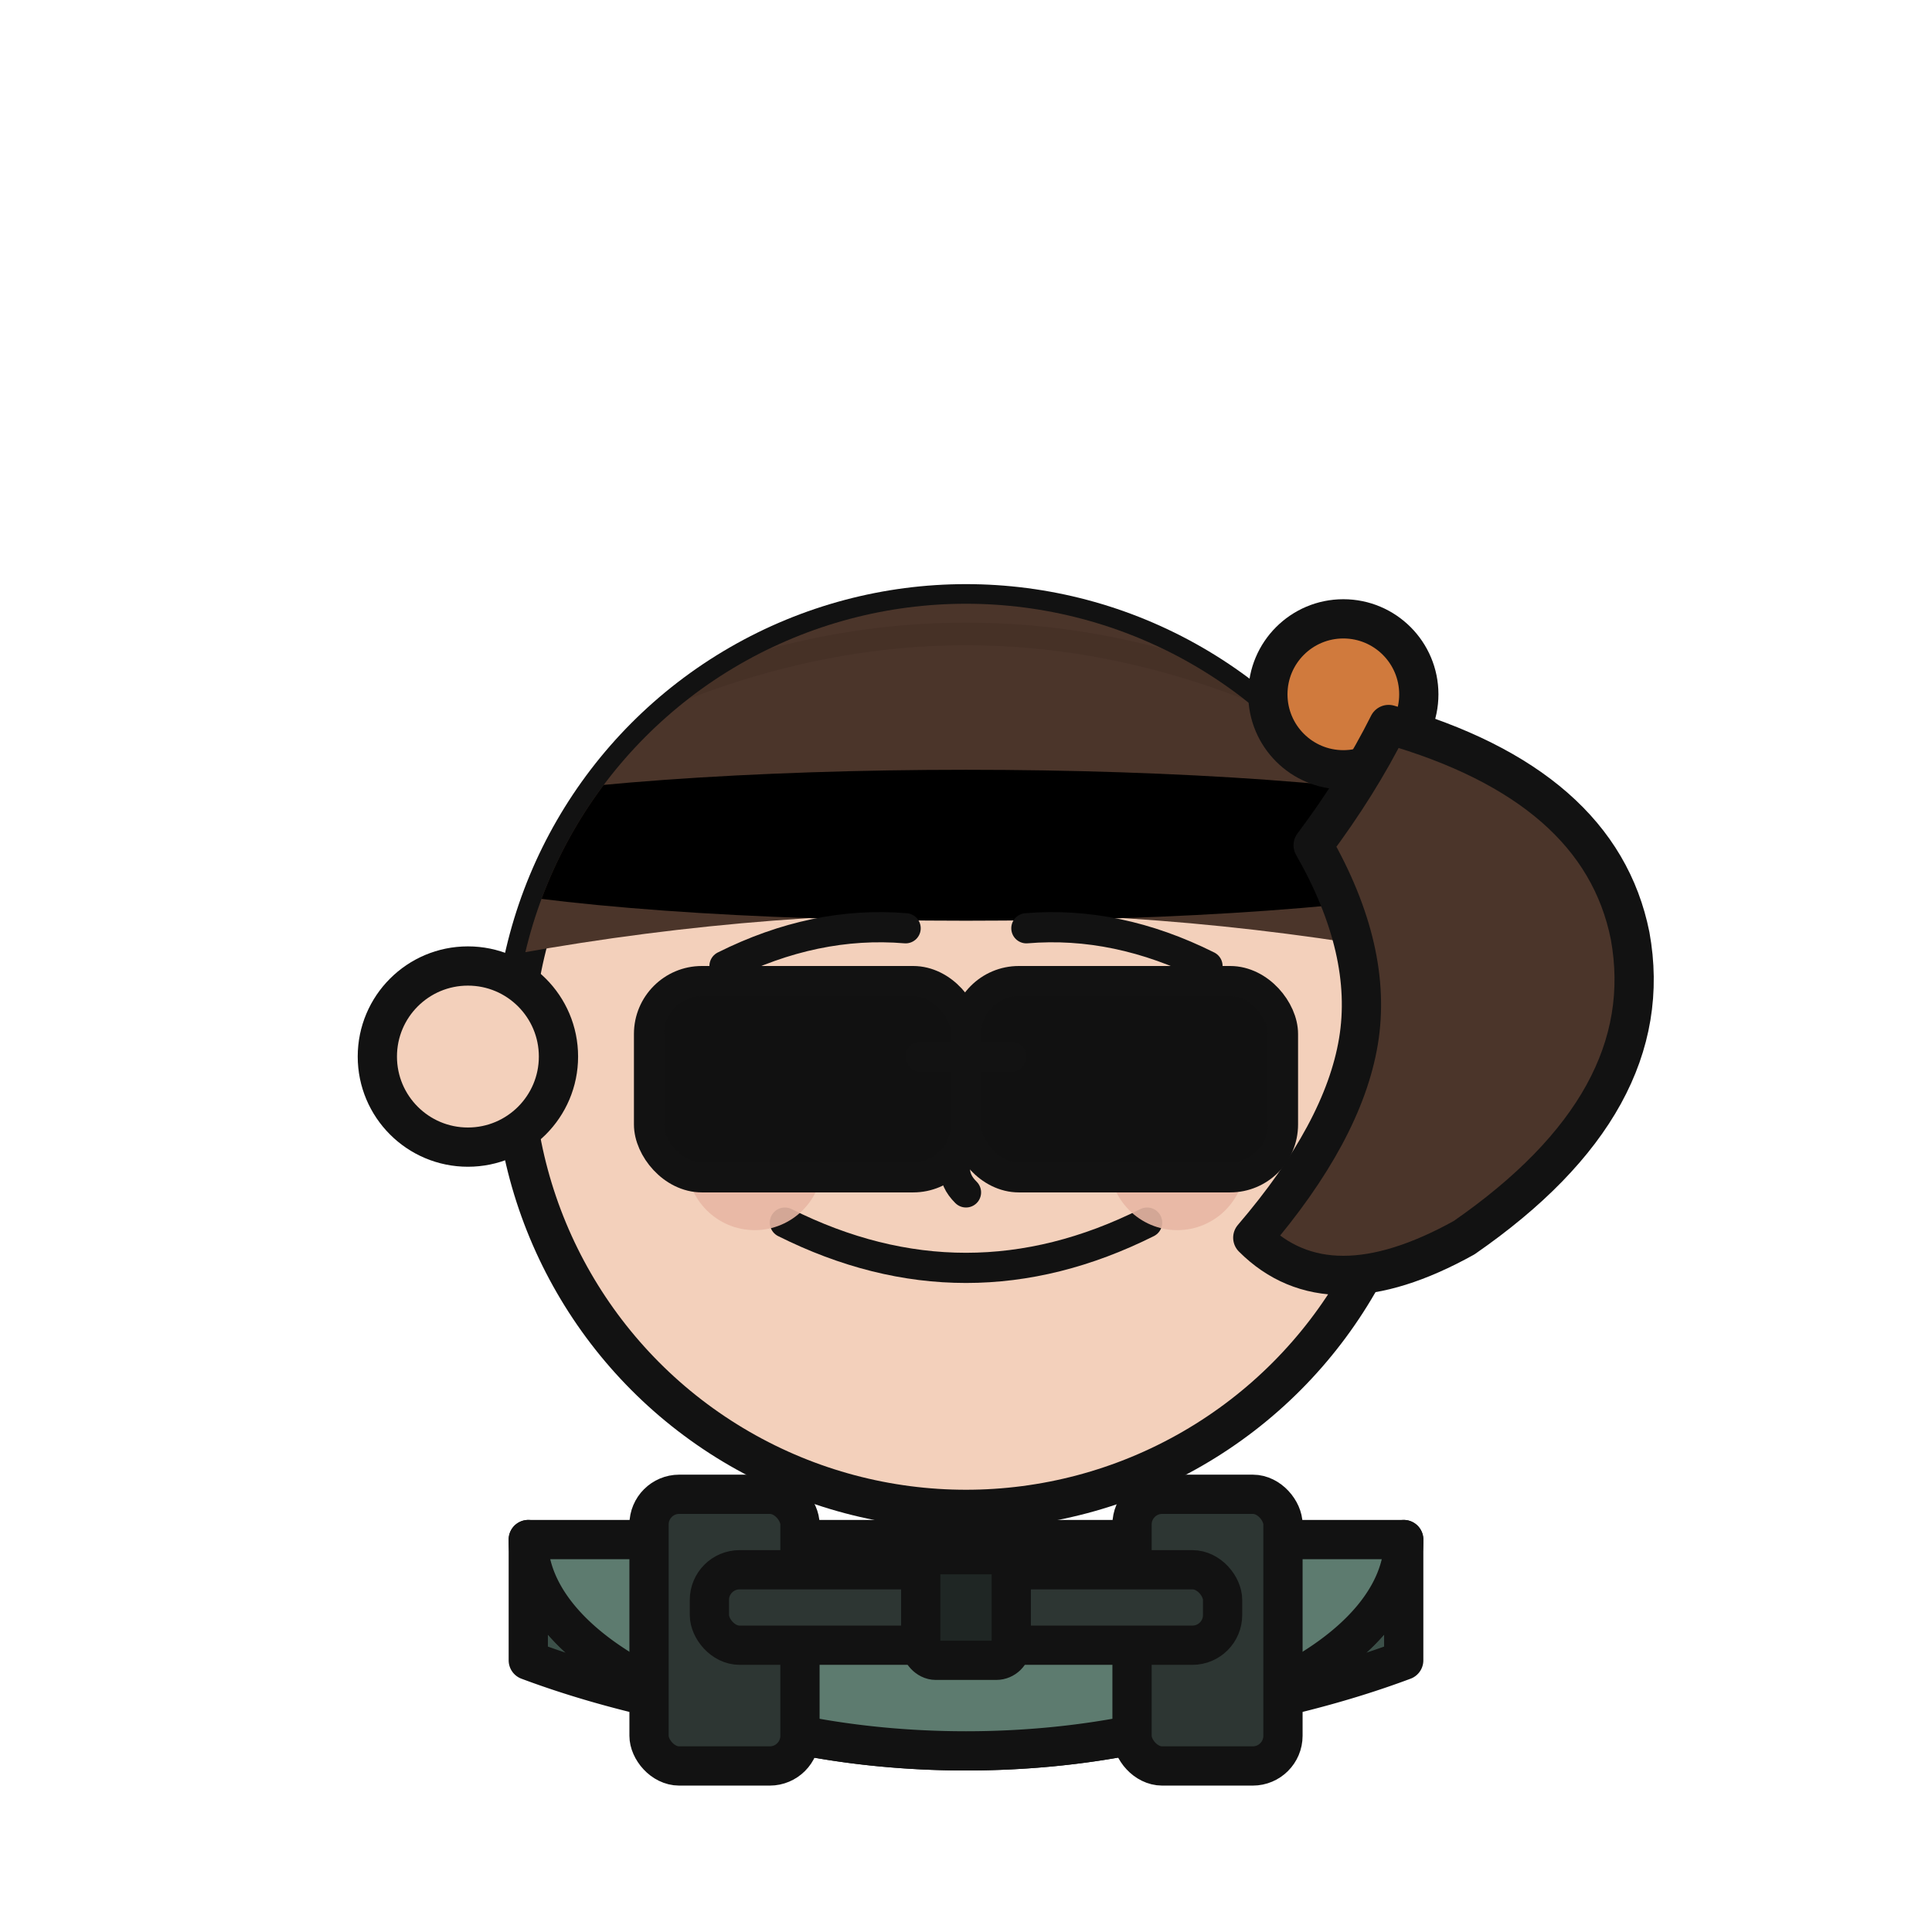 <svg xmlns="http://www.w3.org/2000/svg" viewBox="0 0 256 256" role="img" aria-label="Hiker — brunette woman with full hair dome, top-right ponytail, black sunglasses">
  <style>
    :root{
      --line:#121212;
      --skin:#f3d0bb; --blush:#e8b7a4;
      --hair:#4b352a; --hair-shade:#3c2a22; --scrunchie:#d07a3d;
      --jacket:#5d7b6f; --jacket-trim:#3c5049; --strap:#2d3633; --hardware:#1f2624;
      --shadow:#00000022;
    }
    .s{stroke:#121212;stroke-width:5.2;stroke-linecap:round;stroke-linejoin:round}
    .sf{stroke:#121212;stroke-width:4;stroke-linecap:round;stroke-linejoin:round}
  </style>

  <defs>
    <mask id="no-face-cover">
      <rect x="0" y="0" width="256" height="256" fill="#fff"/>
      <circle cx="128" cy="140" r="60" fill="#000"/>
    </mask>
    <clipPath id="head"><circle cx="128" cy="140" r="60"/></clipPath>
  </defs>

  <!-- Face -->
  <circle class="s" cx="128" cy="140" r="60" fill="#f3d0bb"/>
  <circle class="s" cx="62"  cy="140" r="12" fill="#f3d0bb"/>
  <circle class="s" cx="194" cy="140" r="12" fill="#f3d0bb"/>

  <!-- Full hair dome -->
  <path clip-path="url(#head)" fill="#4b352a"
        d="M60 92 Q128 50 196 92 L196 128 Q128 114 60 128Z"/>
  <path clip-path="url(#head)" d="M76 98 Q128 70 180 98" stroke="#3c2a22" stroke-width="3" opacity=".35" fill="none"/>

  <ellipse cx="128" cy="112" rx="80" ry="10" fill="#00000022" clip-path="url(#head)"/>

  <!-- Face details -->
  <circle cx="108" cy="142" r="6" fill="#111"/>
  <circle cx="148" cy="142" r="6" fill="#111"/>
  <path class="sf" d="M96 128q12-6 24-5" fill="none"/>
  <path class="sf" d="M136 123q12-1 24 5" fill="none"/>
  <path class="sf" d="M128 148c-2 6-2 8 0 10" fill="none"/>
  <path class="sf" d="M104 162q24 12 48 0" fill="none"/>
  <circle cx="100" cy="154" r="9" fill="#e8b7a4" opacity=".9"/>
  <circle cx="156" cy="154" r="9" fill="#e8b7a4" opacity=".9"/>

  <!-- Black sunglasses -->
  <g class="sf">
    <rect x="86"  y="130" width="42" height="26" rx="7" fill="#111"/>
    <rect x="128" y="130" width="42" height="26" rx="7" fill="#111"/>
    <path d="M128 140h-6m12 0h-6" fill="none"/>
  </g>

  <!-- Ponytail (top-right), no side hair at ears -->
  <g mask="url(#no-face-cover)">
    <circle class="s" cx="178" cy="92" r="10" fill="#d07a3d"/>
    <path class="s" fill="#4b352a"
          d="M184 96 q28 8 32 28 q4 22-22 40 q-18 10-28 0 q12-14 14-26 q2-12-6-26 q6-8 10-16Z"/>
  </g>

  <!-- Jacket + straps (below face) -->
  <path class="s" fill="#3c5049" d="M70 204a58 28 0 0 0 116 0v16a90 40 0 0 1-116 0v-16z"/>
  <path class="s" fill="#5d7b6f" d="M70 204a58 28 0 0 0 116 0H70z"/>
  <rect class="s" x="86"  y="198" width="20" height="36" rx="4" fill="#2d3633"/>
  <rect class="s" x="150" y="198" width="20" height="36" rx="4" fill="#2d3633"/>
  <rect class="s" x="94" y="208" width="68" height="10" rx="4" fill="#2d3633"/>
  <rect class="s" x="122" y="206" width="12" height="14" rx="2" fill="#1f2624"/>
</svg>
